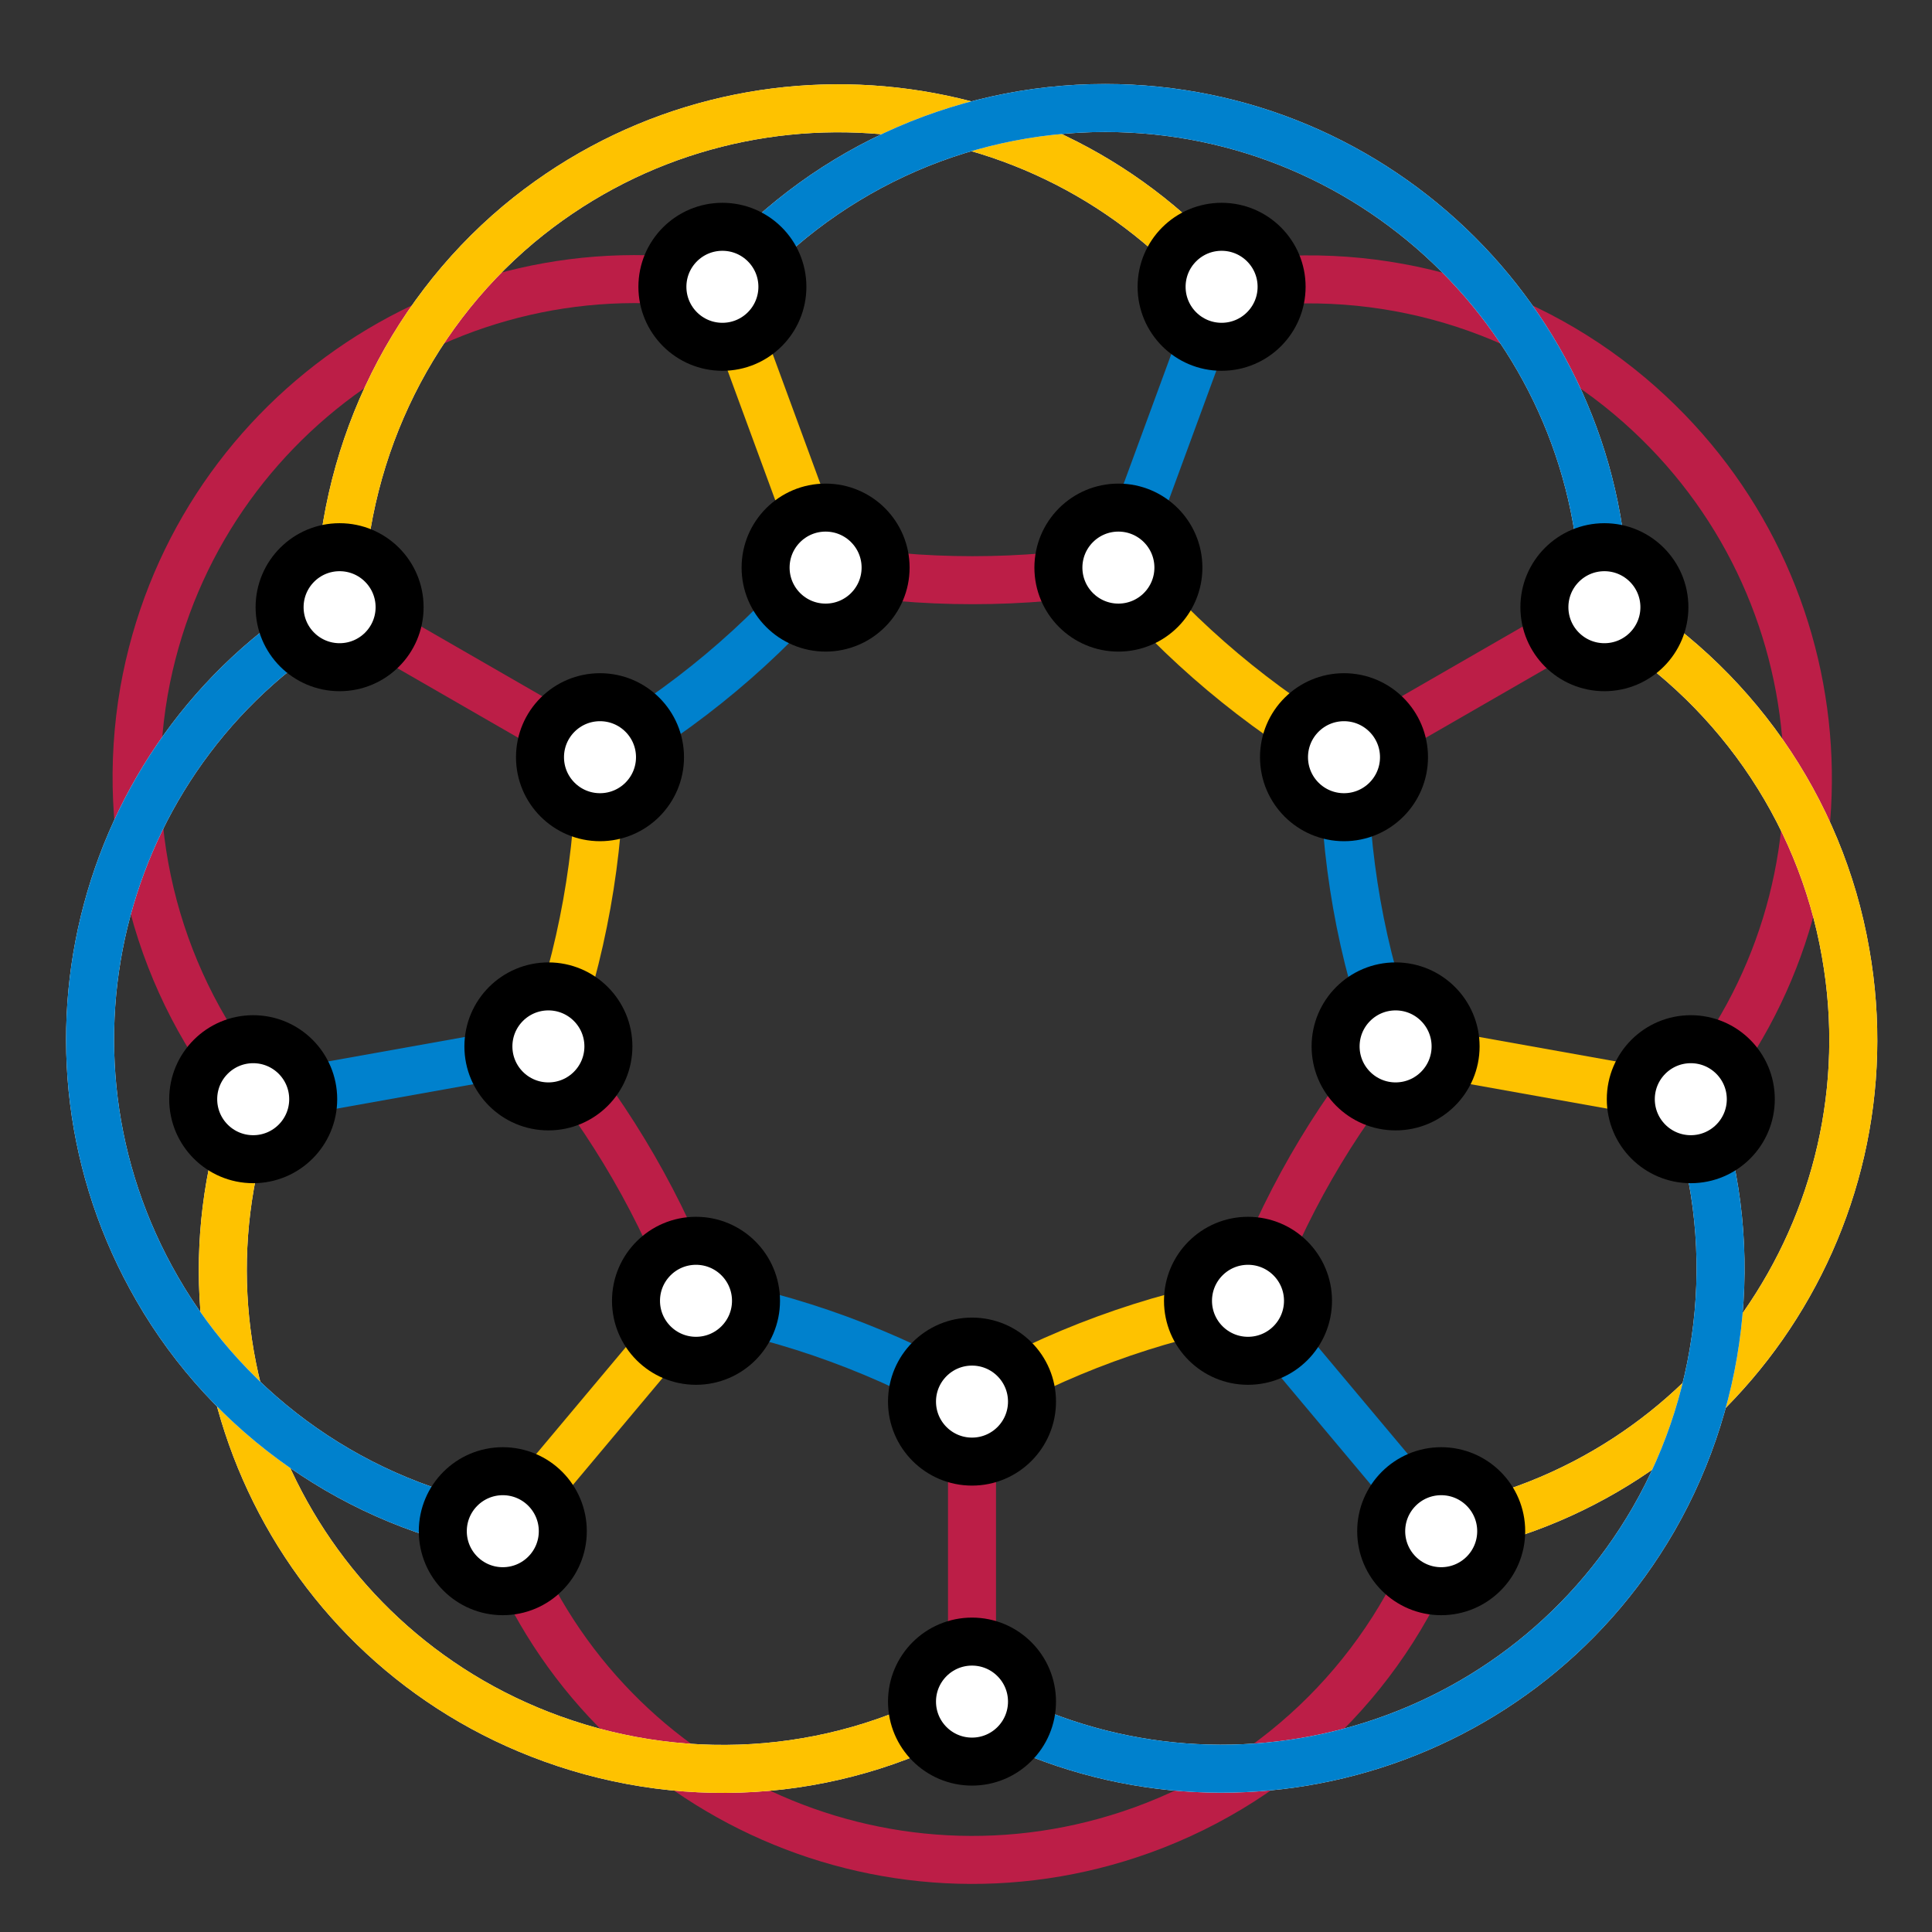 <?xml version="1.0" encoding="utf-8"?>
<!-- Generator: Adobe Illustrator 21.0.0, SVG Export Plug-In . SVG Version: 6.00 Build 0)  -->
<svg version="1.1" id="Layer_1" xmlns="http://www.w3.org/2000/svg" xmlns:xlink="http://www.w3.org/1999/xlink" x="0px" y="0px"
	 viewBox="0 0 161 161" style="enable-background:new 0 0 161 161;" xml:space="preserve">
<rect x="0" y="0" width="161" height="161" fill="#333333" stroke="none"/>
<style type="text/css">
	.st0{fill:none;stroke:#BC1E47;stroke-width:4;}
	.st1{fill:none;stroke:#FFFFFF;stroke-width:4;}
	.st2{fill:none;stroke:#FEC200;stroke-width:4;}
	.st3{fill:none;stroke:#0081CD;stroke-width:4;}
	.st4{fill:#FFFFFF;stroke:#000000;stroke-width:4;}
</style>
<line class="st0" x1="81" y1="116.8" x2="81" y2="141.8"/>
<line class="st0" x1="50" y1="63.1" x2="28.3" y2="50.6"/>
<line class="st0" x1="112" y1="63.1" x2="133.7" y2="50.6"/>
<path class="st0" d="M58,108.4c-2.8-7.7-7-14.9-12.2-21.2"/>
<path class="st0" d="M68.8,47.3c8.1,1.4,16.4,1.4,24.5,0"/>
<path class="st0" d="M116.3,87.2c-5.3,6.3-9.4,13.5-12.2,21.2"/>
<path class="st0" d="M60.2,23.9C37.6,19.9,16,35,12,57.6c-2.1,12.1,1.2,24.5,9.1,33.9"/>
<path class="st0" d="M140.9,91.6c14.8-17.6,12.5-43.8-5.1-58.6c-9.4-7.9-21.8-11.2-33.9-9.1"/>
<path class="st0" d="M41.9,127.6c7.9,21.6,31.7,32.7,53.3,24.9c11.6-4.2,20.7-13.3,24.9-24.9"/>
<path class="st1" d="M21.1,91.6c-7.9,21.6,3.3,45.5,24.9,53.3c11.6,4.2,24.4,3.1,35-3.1"/>
<path class="st1" d="M101.8,23.9C87,6.3,60.8,4,43.2,18.7c-9.4,7.9-14.8,19.6-14.9,31.9"/>
<path class="st1" d="M120.1,127.6c22.6-4,37.7-25.6,33.7-48.2c-2.1-12.1-9.5-22.6-20.1-28.8"/>
<line class="st2" x1="58" y1="108.4" x2="41.9" y2="127.6"/>
<line class="st3" x1="45.7" y1="87.2" x2="21.1" y2="91.6"/>
<line class="st2" x1="68.8" y1="47.3" x2="60.2" y2="23.9"/>
<line class="st3" x1="93.2" y1="47.3" x2="101.8" y2="23.9"/>
<line class="st2" x1="116.3" y1="87.2" x2="140.9" y2="91.6"/>
<line class="st3" x1="104" y1="108.4" x2="120.1" y2="127.6"/>
<path class="st3" d="M81,116.8c-7.1-4.1-14.9-7-23-8.4"/>
<path class="st2" d="M45.7,87.2c2.8-7.7,4.3-15.9,4.3-24.1"/>
<path class="st3" d="M50,63.1c7.1-4.1,13.5-9.4,18.8-15.8"/>
<path class="st2" d="M93.2,47.3c5.3,6.3,11.6,11.6,18.8,15.8"/>
<path class="st3" d="M112,63.1c0,8.2,1.4,16.4,4.3,24.1"/>
<path class="st2" d="M104,108.4c-8.1,1.4-15.9,4.3-23,8.4"/>
<path class="st2" d="M21.1,91.6c-7.9,21.6,3.3,45.5,24.9,53.3c11.6,4.2,24.4,3.1,35-3.1"/>
<path class="st2" d="M101.8,23.9C87,6.3,60.8,4,43.2,18.7c-9.4,7.9-14.8,19.6-14.9,31.9"/>
<path class="st2" d="M120.1,127.6c22.6-4,37.7-25.6,33.7-48.2c-2.1-12.1-9.5-22.6-20.1-28.8"/>
<path class="st1" d="M133.7,50.6C133.7,27.6,115,9,92.1,9c-12.3,0-23.9,5.4-31.9,14.9"/>
<path class="st3" d="M133.7,50.6C133.7,27.6,115,9,92.1,9c-12.3,0-23.9,5.4-31.9,14.9"/>
<path class="st1" d="M28.3,50.6C8.4,62.1,1.6,87.5,13.1,107.4c6.1,10.6,16.7,18,28.8,20.1"/>
<path class="st1" d="M81,141.8c19.9,11.5,45.3,4.7,56.8-15.2c6.1-10.6,7.3-23.5,3.1-35"/>
<path class="st3" d="M28.3,50.6C8.4,62.1,1.6,87.5,13.1,107.4c6.1,10.6,16.7,18,28.8,20.1"/>
<path class="st3" d="M81,141.8c19.9,11.5,45.3,4.7,56.8-15.2c6.1-10.6,7.3-23.5,3.1-35"/>
<circle class="st4" cx="81" cy="116.8" r="5"/>
<circle class="st4" cx="58" cy="108.4" r="5"/>
<circle class="st4" cx="45.7" cy="87.2" r="5"/>
<circle class="st4" cx="50" cy="63.1" r="5"/>
<circle class="st4" cx="68.8" cy="47.3" r="5"/>
<circle class="st4" cx="93.2" cy="47.3" r="5"/>
<circle class="st4" cx="112" cy="63.1" r="5"/>
<circle class="st4" cx="116.3" cy="87.2" r="5"/>
<circle class="st4" cx="104" cy="108.4" r="5"/>
<circle class="st4" cx="81" cy="141.8" r="5"/>
<circle class="st4" cx="41.9" cy="127.6" r="5"/>
<circle class="st4" cx="21.1" cy="91.6" r="5"/>
<circle class="st4" cx="28.3" cy="50.6" r="5"/>
<circle class="st4" cx="60.2" cy="23.9" r="5"/>
<circle class="st4" cx="101.8" cy="23.9" r="5"/>
<circle class="st4" cx="133.7" cy="50.6" r="5"/>
<circle class="st4" cx="140.9" cy="91.6" r="5"/>
<circle class="st4" cx="120.1" cy="127.6" r="5"/>
</svg>
